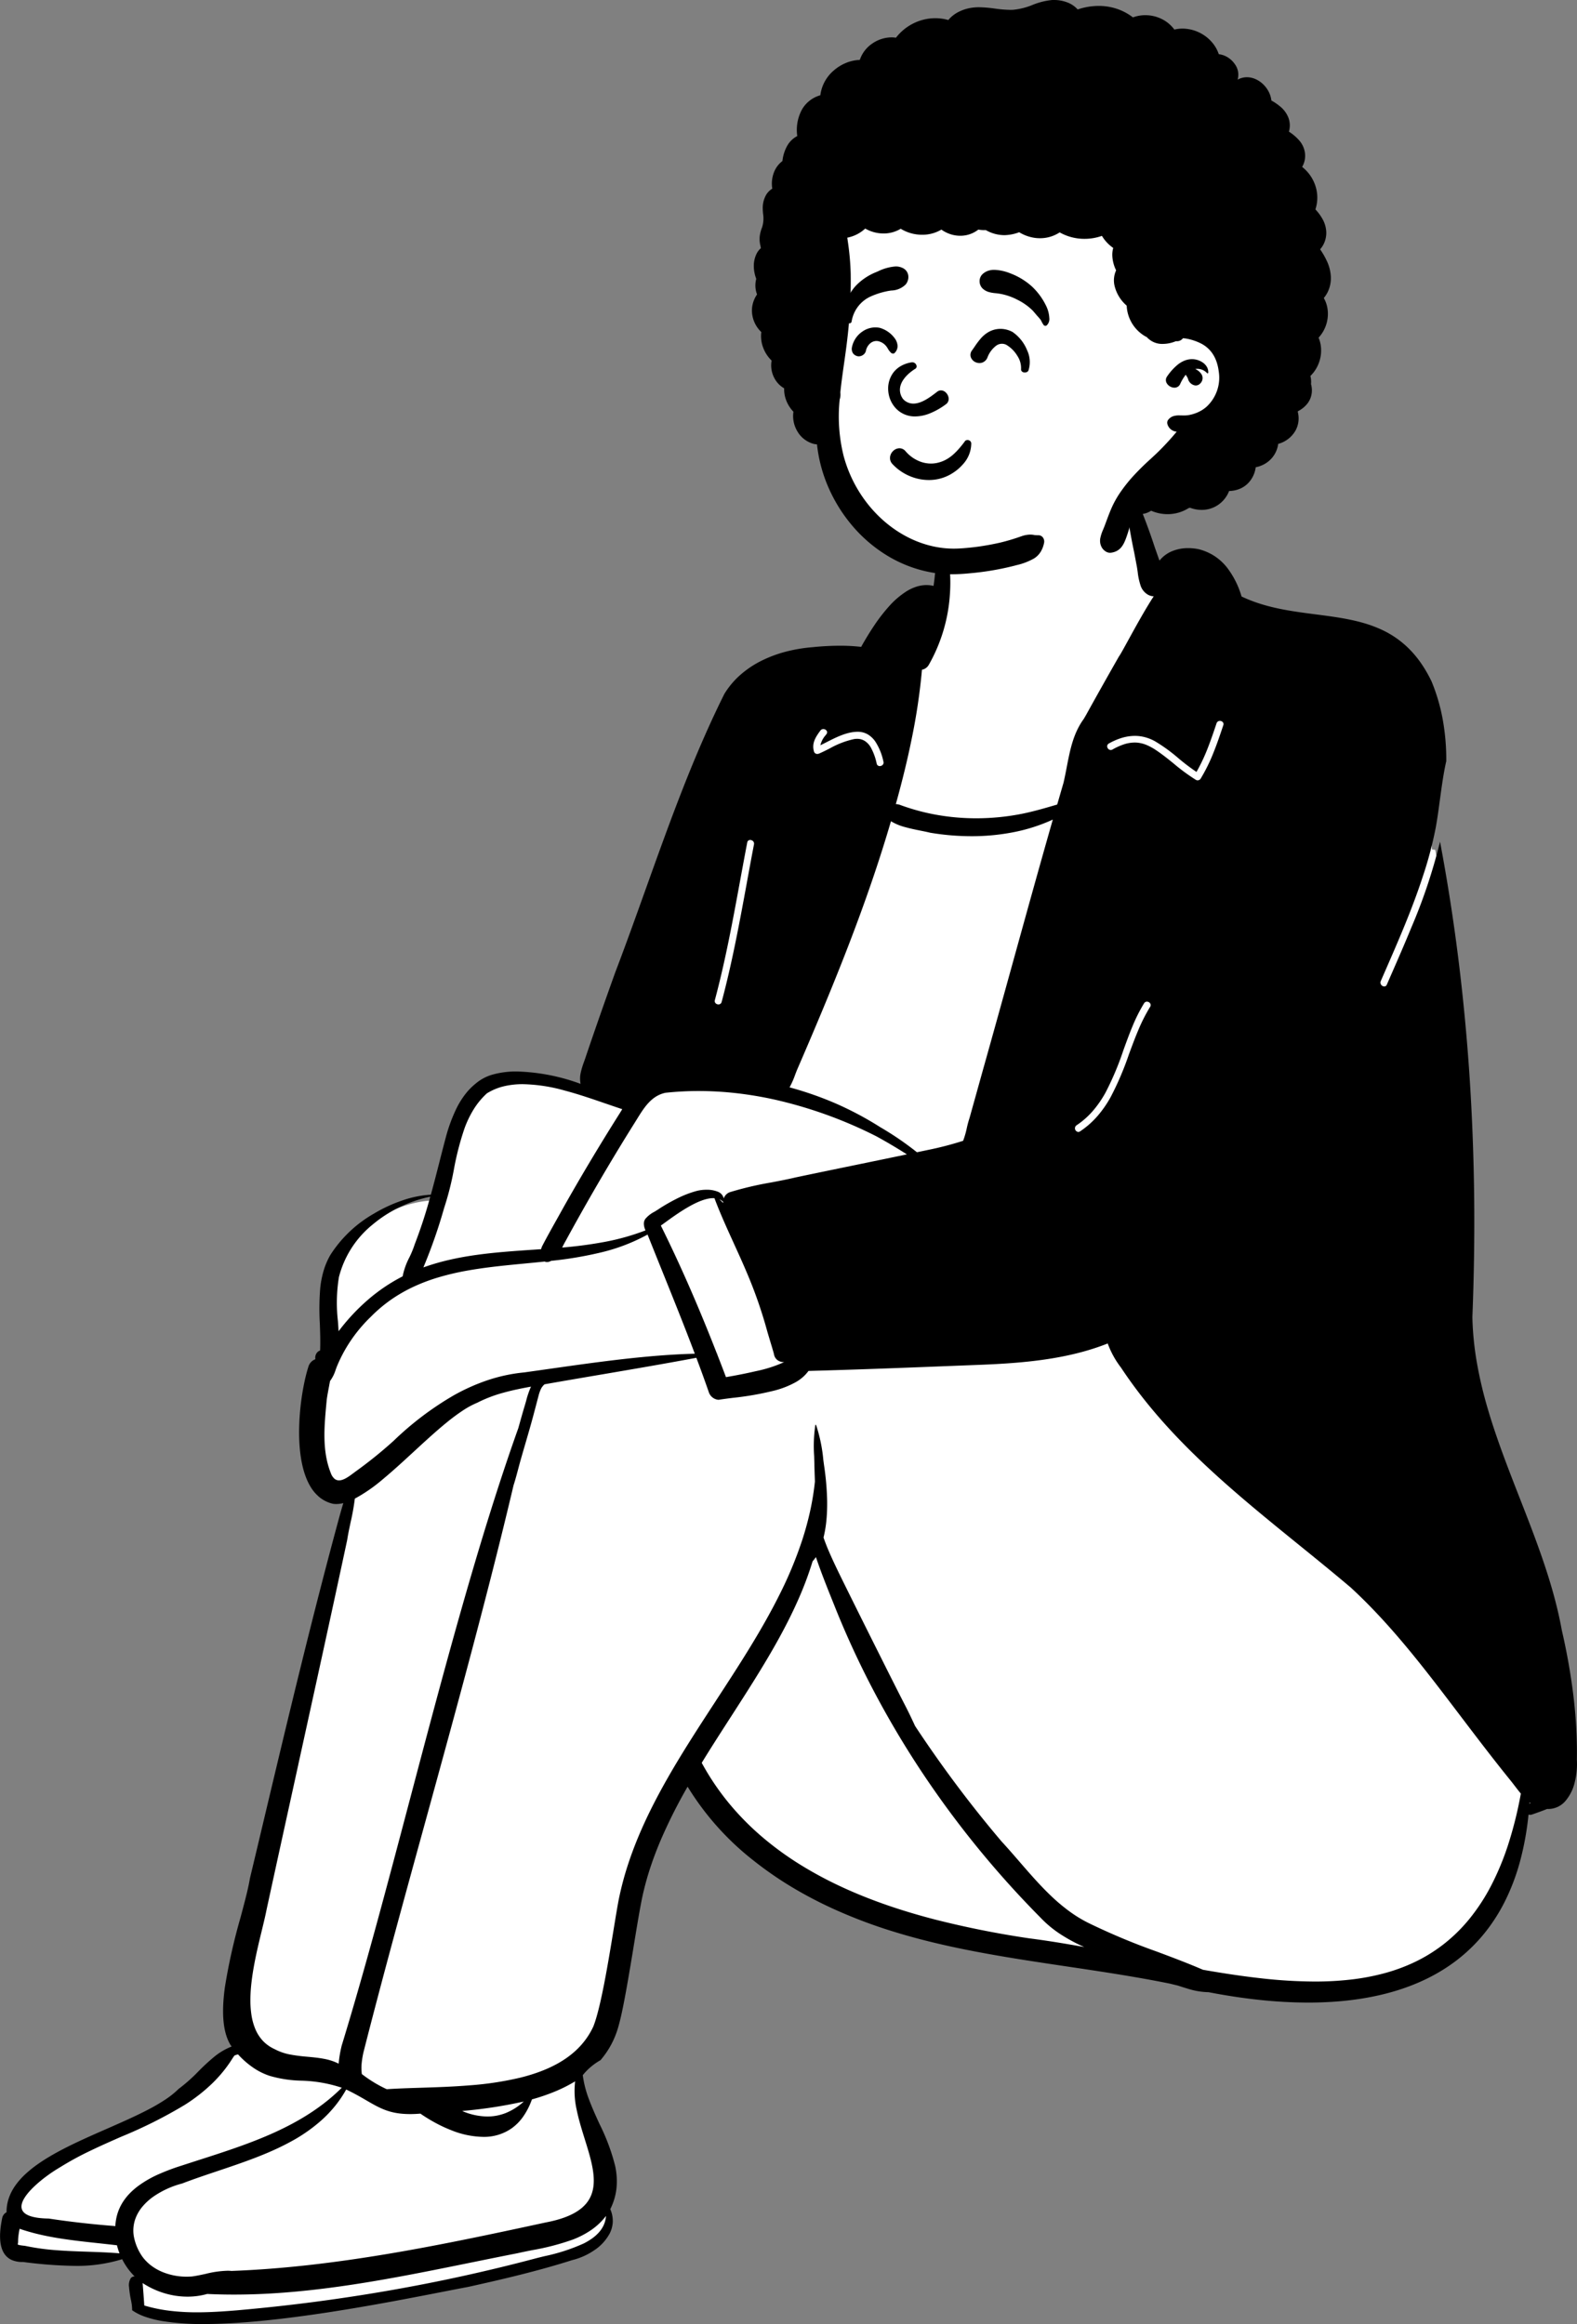 <svg id="Illustrasi-6" xmlns="http://www.w3.org/2000/svg" width="351.495" height="517.83" viewBox="0 0 351.495 517.83">
  <rect x="0" y="0" width="351.495" height="517.83" fill="#808080" stroke="none"/>
  <path id="_Background" data-name="🎨 Background" d="M2.1,389.451c7.744-11,24.069-12.826,34.556-20.538,5.525-4.23,11.371-7.029,15.664-12.724-6.836-8.02,1.618-26.82,3.357-37.677,6.894-28.425,13.269-57.3,21.468-85.695-14.209,4.417-10.507-22.03-8.478-28.145.14-.841,1.183-1.008,1.822-1.273-.179-1.2-.671-1.464.822-1.8.5-7.2-1.54-15.253,2.145-21.609,4.153-6.938,14.08-12.744,22.283-12.84,5.762-22.849,6.818-33.627,34.116-23.941a8.88,8.88,0,0,1,.26-6.515c4.1-12.387,9.264-25.937,13.75-38.489,5.17-14.445,10.516-29.382,17.431-43.261,4.816-8.814,19.882-11.17,30.095-9.711,2.436-4.292,8.577-16.163,16.345-13.419q.088-5.371.16-10.742c.04-3.113-.288-6.3.911-9.259,1.27-3.131,3.855-4.783,6.891-5.981,9.19-3.031,19.748-7.9,29.446-4.888,8.473,3.862,7.486,18.382,11.586,26.275,5.746-8.508,15.546-2.8,17.619,6.321,23.605,9.4,43.895-1.278,45.405,35.605-1.3,6.724-2.408,13.03-1.791,19.82l.714.073c6.042,32.681,8.365,67.713,6.9,104.133.293,14.34,5.526,27.723,10.586,40.663,3.722,9.515,7.566,19.354,9.388,29.448,2.02,8.407,9.447,48.838-7.067,35.415-.633,46-41.679,51.885-78.641,41.726-39.239-8.146-83.412-5.8-107.9-45.212-8.308,14.2-11.174,22.962-13.26,37.808-2.289,10.875-5.612,23.227-11.721,30.42,5.26,9.455,7.836,20.972,7.582,28.478-.1,2.949,1.251,4.314-.69,6.147-9.311,8.792-30.084,8.891-45.88,12.805-10.831,1.377-49.994,6.643-55.98,3.21-4.174,1.166.68-9.682-3.494-9.913-1.428.011-1.619-1.806-3.086-1.739-9.362.426-29.545,3.174-24.665-4.363Z" transform="translate(1.22 100.314)" fill="#fff"/>
  <path id="_Ink" data-name="🖍 Ink" d="M306.074,0h0c-3.84,0-8.342.254-13.381.756-4.32.43-9.168,1.055-14.409,1.858-9.593,1.47-18.782,3.262-25.491,4.57-2.2.429-4.1.8-5.67,1.092-7.466,1.661-15.4,3.49-23.15,5.963a14.945,14.945,0,0,0-4.824,2.129,10.4,10.4,0,0,0-3.542,3.8,6.329,6.329,0,0,0-.692,2.577,6.41,6.41,0,0,0,.559,2.847,14.123,14.123,0,0,0-.954,2.444,13.426,13.426,0,0,0-.452,2.416,15.887,15.887,0,0,0,.315,4.766,45.92,45.92,0,0,0,3.492,9.362c.811,1.775,1.649,3.61,2.32,5.419a23.745,23.745,0,0,1,1.407,5.451,13.4,13.4,0,0,1-1.845,1.886,14.124,14.124,0,0,1-2.18,1.5l.008.016v0l.005.011a19.4,19.4,0,0,0-2.371,3.493,19.871,19.871,0,0,0-1.618,4.148c-1.027,3.6-2.269,11.141-3.365,17.792l0,.01c-.737,4.474-1.434,8.7-1.969,11.151a64.315,64.315,0,0,1-1.728,6.266c-.655,1.987-1.435,4.046-2.317,6.118a114.9,114.9,0,0,1-5.985,11.891,61.908,61.908,0,0,0-14.7-16.463,80.2,80.2,0,0,0-9.193-6.3,92.275,92.275,0,0,0-9.889-5.037,111.731,111.731,0,0,0-12.3-4.551c-3.923-1.207-8.06-2.28-12.645-3.279-8.517-1.856-17.326-3.167-25.845-4.435h0c-7.568-1.126-15.393-2.291-22.974-3.832-.505-.127-1.049-.259-1.712-.417-.744-.246-1.51-.486-2.275-.714a16.108,16.108,0,0,0-4.366-.759H82.16c-3.9-.755-7.729-1.334-11.372-1.72a103.975,103.975,0,0,0-10.885-.6c-13.814,0-24.953,3.175-33.107,9.438a36.734,36.734,0,0,0-5.925,5.714,39.2,39.2,0,0,0-4.725,7.249,47.847,47.847,0,0,0-3.4,8.882,64.369,64.369,0,0,0-1.938,10.612,1.039,1.039,0,0,0-.364-.066,1.137,1.137,0,0,0-.331.051c-.235.072-.479.155-.726.248-1.026.354-1.887.673-2.71,1.006-.068,0-.136,0-.2,0a5.056,5.056,0,0,0-3.808,1.681,9.882,9.882,0,0,0-2.177,4.331,16.463,16.463,0,0,0-.461,4.991c-.041,2.361.009,4.8.149,7.255.133,2.348.353,4.78.652,7.227A139.361,139.361,0,0,0,3.376,154.54c.443,2.451,1.006,4.926,1.72,7.567.636,2.353,1.379,4.784,2.27,7.433,1.656,4.921,3.587,9.858,5.454,14.632,2.509,6.415,5.1,13.049,7.052,19.7a92.828,92.828,0,0,1,2.4,10.09,67.652,67.652,0,0,1,1.047,10.388c-.357,8.93-.491,17.881-.4,26.6.1,8.935.434,17.88,1,26.586.584,8.913,1.427,17.822,2.505,26.478,1.1,8.858,2.486,17.7,4.107,26.283a121.746,121.746,0,0,1,6.39-19.128c1.443-3.526,2.994-7.075,4.494-10.508l.046-.1c.3-.694.617-1.413.925-2.118a.614.614,0,0,1,.575-.409.887.887,0,0,1,.711.41.807.807,0,0,1,.065.787c-.313.719-.644,1.475-.909,2.083-3.006,6.88-6.113,13.993-8.471,21.256a84.1,84.1,0,0,0-2.908,11.055c-.353,1.984-.626,4.015-.891,5.979v0c-.192,1.428-.391,2.9-.62,4.361-.2,1.264-.45,2.76-.8,4.273a50.337,50.337,0,0,0,.761,9.124,41.876,41.876,0,0,0,2.509,8.617,29.773,29.773,0,0,0,2.4,4.145,23.356,23.356,0,0,0,2.714,3.232,21.229,21.229,0,0,0,6.212,4.252,27.237,27.237,0,0,0,3.422,1.282c1.1.335,2.275.628,3.584.895,2.434.5,4.9.815,7.5,1.152,5.509.713,11.205,1.45,16.529,3.987a19.352,19.352,0,0,0,3.327,6.563,11.943,11.943,0,0,0,2.645,2.409,11.613,11.613,0,0,0,3.485,1.538,11.2,11.2,0,0,0,2.417.267,9.323,9.323,0,0,0,3.545-.66,6.98,6.98,0,0,0,2.871-2.12c.044.116.09.241.141.383.311.877.625,1.77.928,2.634l.005.015a132.492,132.492,0,0,0,6.375,15.922.309.309,0,0,0,.289.172.4.4,0,0,0,.288-.12.3.3,0,0,0,.084-.229,132.6,132.6,0,0,0-2.47-16.953c-.18-.948-.385-2.023-.578-3.062-.075-.4-.134-.821-.2-1.271a14.689,14.689,0,0,0-.622-2.973,3.646,3.646,0,0,0-1.763-2.167,2.805,2.805,0,0,0-1.19-.307c1.9-2.9,4.1-6.911,5.709-9.841l0,0c1.039-1.892,1.79-3.258,2.026-3.538,2.839-4.984,5.17-9.133,7.337-13.057.1-.169.2-.346.287-.489l.016-.027c.076-.129.155-.262.232-.393,2.321-3.189,3.029-6.845,3.778-10.717v-.007c.218-1.128.444-2.293.713-3.459.483-1.661.958-3.3,1.412-4.869,2.744-.812,5.039-1.475,7.5-1.993A52.488,52.488,0,0,1,133.9,335.5a50.5,50.5,0,0,1,8.523.72,47.6,47.6,0,0,1,8.27,2.194,3.114,3.114,0,0,0,1.133.247c-1.5,5.391-2.676,10.25-3.6,14.852A136.035,136.035,0,0,0,146,368.6a2.239,2.239,0,0,0-1.534,1.115,36.579,36.579,0,0,0-4.712,15.988,35.183,35.183,0,0,0,2.865,16.394.3.3,0,0,0,.288.171.416.416,0,0,0,.3-.13.275.275,0,0,0,.07-.221,54.064,54.064,0,0,1,.139-14.636,6.861,6.861,0,0,0,1.578.185,7.427,7.427,0,0,0,2.278-.371,10.172,10.172,0,0,0,2.173-1.019,18.559,18.559,0,0,0,3.954-3.41,38.147,38.147,0,0,0,3.3-4.29c1.04-1.548,1.92-3.042,2.492-4.03.138-.249.25-.456.352-.651a41.055,41.055,0,0,0,4.737.259,61.609,61.609,0,0,0,6.186-.334,34.415,34.415,0,0,0,5.678-.941,28.263,28.263,0,0,0,5.412-1.967,22.117,22.117,0,0,0,4.761-3.113,18.572,18.572,0,0,0,3.725-4.381c1.673-3.355,3.286-6.826,4.933-10.609,1.466-3.369,2.925-6.912,4.459-10.83,2.85-7.277,5.532-14.77,8.126-22.017,2.2-6.136,4.467-12.481,6.827-18.657,2.339-6.516,4.456-12.57,6.471-18.509.138-.444.3-.891.452-1.323h0a18.557,18.557,0,0,0,.742-2.426,6.1,6.1,0,0,0,.04-2.52,44.342,44.342,0,0,0,14.207,2.759,19.37,19.37,0,0,0,5.183-.632,10.03,10.03,0,0,0,4.008-2.077,14.177,14.177,0,0,0,2.425-2.516,19.224,19.224,0,0,0,1.832-2.986,36.123,36.123,0,0,0,2.415-6.591c.478-1.793.941-3.6,1.388-5.357v-.005c.611-2.392,1.243-4.866,1.912-7.286a23.827,23.827,0,0,0,6.325-1.272,32.909,32.909,0,0,0,6.33-2.928,27.905,27.905,0,0,0,9.743-9.23,16.321,16.321,0,0,0,1.544-3.65,21.545,21.545,0,0,0,.723-3.817,57.211,57.211,0,0,0,.078-7.891v0c-.071-1.961-.144-3.99-.059-5.942a1.4,1.4,0,0,0,.736-.521,1.806,1.806,0,0,0,.318-1.412,2.529,2.529,0,0,0,1.568-1.709c1.858-5.787,3.662-19.493-.35-26.468a9.1,9.1,0,0,0-2.167-2.6,7.344,7.344,0,0,0-3.031-1.444,5.158,5.158,0,0,0-.658-.041,6.825,6.825,0,0,0-1.591.2c.257-.83.473-1.6.631-2.155v-.005c.052-.183.1-.356.14-.492,2.76-10.122,5.627-21.231,8.765-33.96,2.8-11.355,5.549-22.919,8.209-34.1l.009-.036c1-4.224,2.043-8.591,3.07-12.884.368-2.259,1.168-5.249,2.094-8.712a131.073,131.073,0,0,0,3.48-15.51c.812-5.938.4-10.146-1.248-12.865-.052-.077-.108-.153-.162-.227l-.095-.131a14.475,14.475,0,0,0,3.953-2.345,46.355,46.355,0,0,0,3.451-3.186,36.332,36.332,0,0,1,4.409-3.909,19.583,19.583,0,0,1,3-2.4,41.866,41.866,0,0,1,3.835-2.237c2.779-1.452,5.89-2.816,9.183-4.261,5.416-2.375,11.015-4.83,15.252-7.787a26.312,26.312,0,0,0,2.9-2.319,16.356,16.356,0,0,0,2.244-2.547,11.161,11.161,0,0,0,1.446-2.815,9.6,9.6,0,0,0,.5-3.123,1.853,1.853,0,0,0,.976-1.336c.806-3.88.566-6.642-.712-8.211a3.868,3.868,0,0,0-1.506-1.122,5.893,5.893,0,0,0-2.3-.414l-.188,0a97.906,97.906,0,0,0-11.412-.864,34.1,34.1,0,0,0-10.628,1.488,14.5,14.5,0,0,0-2.78-3.834,1.1,1.1,0,0,0,.865-.4,2.988,2.988,0,0,0,.375-2.018,23.541,23.541,0,0,0-.389-2.706v0a11.054,11.054,0,0,1-.3-2.42,11.6,11.6,0,0,0-2.813-1.419A23.09,23.09,0,0,0,315.557.7,54.7,54.7,0,0,0,306.074,0ZM216.421,24.084a5.964,5.964,0,0,1,.487-1.976,6.5,6.5,0,0,1,1.07-1.656,9.129,9.129,0,0,1,1.536-1.374,14.138,14.138,0,0,1,1.885-1.13,42,42,0,0,1,8.714-2.827c.719-.175,1.4-.34,2.009-.5,5.415-1.438,10.956-2.777,16.467-3.981,5.475-1.2,11.07-2.29,16.629-3.251,5.525-.956,11.162-1.807,16.754-2.53,5.561-.719,11.229-1.33,16.846-1.816,2.762-.225,5.732-.433,8.734-.433a49.76,49.76,0,0,1,5.947.328,34.5,34.5,0,0,1,5.835,1.187c.1,1.482.228,3.235.368,5a18.691,18.691,0,0,0-4.761-2.229,17.832,17.832,0,0,0-5.222-.795,16.114,16.114,0,0,0-4.407.6c-1.931-.092-3.925-.139-5.926-.139-4.278,0-8.645.2-13.352.622-4.187.372-8.545.907-13.324,1.635-8.867,1.351-17.811,3.172-26.461,4.932h-.009c-3.306.673-6.724,1.368-10.069,2.023-1.071.241-2.148.457-3.289.686a54.828,54.828,0,0,0-9.053,2.355,19.634,19.634,0,0,0-4.05,2.1,14.409,14.409,0,0,0-3.36,3.173Zm84.368-12.212a22.413,22.413,0,0,0,4.888-.7h0c.968-.211,1.968-.43,3-.57.4-.033.807-.049,1.211-.049a14.144,14.144,0,0,1,5.494,1.081,11.3,11.3,0,0,1,2.414,1.391,9.77,9.77,0,0,1,1.969,1.992,11.538,11.538,0,0,1,1.909,4.566,7.774,7.774,0,0,1-.4,3.995,9.075,9.075,0,0,1-1.548,2.607,12.813,12.813,0,0,1-2.389,2.184,20.159,20.159,0,0,1-6.438,2.943c-2.523.969-5.119,1.841-7.867,2.763-5.533,1.858-11.254,3.779-16.308,6.544a35.821,35.821,0,0,0-6.991,4.884,27.764,27.764,0,0,0-2.938,3.106,26.09,26.09,0,0,0-2.465,3.648c-1.79-.854-3.218-1.683-4.478-2.415-3.061-1.777-5.272-3.061-9.765-3.061-.708,0-1.479.033-2.291.1a36.9,36.9,0,0,0-3.327-2.042,31.258,31.258,0,0,0-3.525-1.643,19.824,19.824,0,0,0-7.122-1.494,10.747,10.747,0,0,0-6.347,1.889,10.924,10.924,0,0,0-2.56,2.584,15.934,15.934,0,0,0-1.978,3.876,45.228,45.228,0,0,0-5,1.7,33.264,33.264,0,0,0-4.631,2.322,18.861,18.861,0,0,0-.356-6.381c-.442-2.164-1.124-4.352-1.784-6.468-1.593-5.108-3.1-9.933-.949-13.5,1.5-2.488,4.668-4.155,9.687-5.1,11.792-2.555,23.325-5.007,34.778-6.934,6.256-1.052,12-1.869,17.545-2.5,6.2-.7,11.979-1.146,17.674-1.362C300.2,11.861,300.493,11.872,300.789,11.872Zm46.328,9.352h0c-5.541-1.919-11.58-2.568-17.42-3.2-1.406-.151-2.859-.307-4.273-.478a14.516,14.516,0,0,0-.564-1.792c2.405.2,4.861.284,7.237.364,2.268.077,4.613.157,6.91.338a51.623,51.623,0,0,1,6.847.953c.075.014.207.028.359.045.493.053,1.237.134,1.4.34a.054.054,0,0,0-.038-.026c-.107,0-.117.719-.12.989v.011c0,.049,0,.085,0,.1a16.218,16.218,0,0,1-.333,2.352Zm-48.682,38.85a19.479,19.479,0,0,0-3.57-3.084,14.644,14.644,0,0,0-3.472-1.691,27.124,27.124,0,0,0-7-1.073,30.936,30.936,0,0,1-9.08-1.574c8.711-8.666,20.463-12.447,31.829-16.1,1.262-.406,2.566-.825,3.846-1.245a48.514,48.514,0,0,0,5.028-1.877,24.235,24.235,0,0,0,4.69-2.681,15.511,15.511,0,0,0,1.962-1.732,12.115,12.115,0,0,0,1.569-2.041,10.666,10.666,0,0,0,1.074-2.386,11.24,11.24,0,0,0,.477-2.767c5.053.388,10.047.952,14.842,1.679,3.627.053,5.652.789,6.018,2.185.395,1.5-1.229,3.468-2.661,4.851a29.41,29.41,0,0,1-2.931,2.447,33.209,33.209,0,0,1-2.938,1.94,67.6,67.6,0,0,1-6.66,3.637c-2.305,1.115-4.716,2.175-7.048,3.2h0a103.254,103.254,0,0,0-14.125,7.088,38.14,38.14,0,0,0-6.087,4.758,30.57,30.57,0,0,0-2.624,2.893,28.938,28.938,0,0,0-2.277,3.316,5.494,5.494,0,0,1-.855.259ZM234.751,49.58h0a13.314,13.314,0,0,1,3.912-2.521,11.115,11.115,0,0,1,4.206-.819,14.594,14.594,0,0,1,5.606,1.222l-.632.071a100.939,100.939,0,0,0-13.092,2.047Zm-65.06,150.786a.071.071,0,0,0,.073-.061,31.414,31.414,0,0,0,.268-6.855v-.022c-.018-.553-.037-1.125-.048-1.676-.021-1.1-.059-2.216-.1-3.3q-.012-.363-.025-.727a60.017,60.017,0,0,1,1.069-6.592c.46-2.1,1.047-4.25,1.744-6.4a88.744,88.744,0,0,1,5.132-12.323c1.806-3.61,3.992-7.5,6.685-11.89,2.4-3.915,4.977-7.864,7.468-11.684l0-.008c2.808-4.305,5.712-8.757,8.393-13.2,1.615-2.677,3.013-5.123,4.276-7.48,1.432-2.672,2.662-5.175,3.761-7.652,1.186-2.675,2.215-5.326,3.058-7.882a69.632,69.632,0,0,0,2.168-8.169c.29-1.514.657-3.748,1.081-6.336v0c1.225-7.469,2.9-17.7,4.565-21.838,2.607-5.584,7.923-9.3,16.252-11.368a71.135,71.135,0,0,1,11.249-1.714c3.824-.315,7.548-.434,11.149-.548,2.658-.085,5.169-.164,7.385-.319a28.738,28.738,0,0,1,5.549,3.373,10.052,10.052,0,0,1,.032,2.486,19.4,19.4,0,0,1-.4,2.4c-4.1,16.129-8.78,33.151-13.735,51.173v0c-6.876,25.009-13.987,50.87-19.711,75.138-.385,1.179-.708,2.4-1.021,3.579v0c-.159.6-.323,1.219-.492,1.82-.374,1.329-.764,2.662-1.14,3.951l0,.005c-.529,1.811-1.076,3.683-1.578,5.532-.263.97-.523,1.959-.775,2.916l-.006.022c-.179.68-.364,1.384-.55,2.083a8.54,8.54,0,0,1-.5,1.464,3.2,3.2,0,0,1-.852,1.123c-4.182.737-8.438,1.462-12.553,2.162l-.011,0h0c-6.977,1.188-14.191,2.416-21.265,3.742-1-2.652-1.9-5.136-2.756-7.594a2.49,2.49,0,0,0-2.122-1.76,1.7,1.7,0,0,0-.182.01c-.888.145-1.961.28-3.1.423h-.008a66.447,66.447,0,0,0-9.436,1.674,20.028,20.028,0,0,0-4.311,1.693,9.021,9.021,0,0,0-3.083,2.628c-11.211.3-22.606.749-33.626,1.184l-.053,0-4.61.182c-9.484.372-19.489,1.206-28.4,4.754a20.061,20.061,0,0,0-2.964-5.38c-1.273-1.926-2.657-3.863-4.111-5.758-1.387-1.806-2.884-3.633-4.45-5.43-2.891-3.316-6.07-6.608-9.72-10.061-6.779-6.414-14.188-12.421-21.352-18.23-3.825-3.1-7.779-6.307-11.587-9.534-9.013-8.3-16.5-18.153-23.734-27.677l-.65-.856c-3.618-4.762-7.359-9.686-11.188-14.413-.32-.395-.636-.806-.97-1.242-.435-.567-.884-1.152-1.357-1.715a87.853,87.853,0,0,1,2.811-11.319,60.008,60.008,0,0,1,3.824-9.212,43.861,43.861,0,0,1,4.749-7.289,36.189,36.189,0,0,1,5.586-5.55,35.069,35.069,0,0,1,6.335-4,39.81,39.81,0,0,1,7-2.626,50.944,50.944,0,0,1,7.57-1.44,70.253,70.253,0,0,1,8.055-.439,109.176,109.176,0,0,1,12.184.745c3.767.422,7.934,1.035,12.74,1.876,3.354,1.455,6.853,2.765,10.237,4.033a147.154,147.154,0,0,1,15.063,6.289,28.953,28.953,0,0,1,4.469,2.7,40.268,40.268,0,0,1,3.987,3.341c2.531,2.392,4.872,5.1,7.136,7.714,1.3,1.5,2.639,3.05,3.989,4.508,3.433,4.041,6.808,8.272,10.03,12.575,3.178,4.244,6.291,8.67,9.253,13.156.79,1.72,1.465,3.117,2.123,4.4,2.044,3.971,4.067,8.013,6.024,11.922l1.033,2.062c2.321,4.633,4.623,9.264,6.844,13.764,1.132,2.294,2.23,4.544,3.226,6.859.405.941.794,1.944,1.157,2.982l0,.016c-.023.094-.047.192-.07.288a26.864,26.864,0,0,0-.6,3.848c-.106,1.205-.152,2.479-.14,3.895a62.266,62.266,0,0,0,.7,8.1c.055.4.11.81.163,1.209l0,.037a34.49,34.49,0,0,0,1.6,7.666A.1.1,0,0,0,169.692,200.366Zm63.45,8.5h0a19.14,19.14,0,0,0,1.069-3.115c.094-.333.2-.711.307-1.066.524-1.735,1-3.452,1.446-5.048,8.864-24.815,16.645-54.266,24.171-82.747l.006-.023c2.483-9.4,5.05-19.113,7.568-28.308,2.818-10.292,5.308-18.949,7.611-26.465a25.634,25.634,0,0,0,.691-4.077,12.334,12.334,0,0,0,3.37,1.093c1.171.22,2.4.335,3.589.446a37.731,37.731,0,0,1,3.8.484,12.193,12.193,0,0,1,3.583,1.246,8.187,8.187,0,0,1,2.588,1.855,8.87,8.87,0,0,1,1.652,2.6,13.294,13.294,0,0,1,.865,3.171,22.127,22.127,0,0,1,.226,3.583c-.059,4.978-1.432,10.626-2.535,15.164v.006c-.419,1.726-.816,3.356-1.072,4.687-2.34,10.772-4.743,21.71-7.067,32.288l0,.021c-3.6,16.4-7.328,33.355-10.9,50.052-.2,1.306-.485,2.641-.762,3.932v0a51.507,51.507,0,0,0-.939,5.267,35.756,35.756,0,0,0-6.341,4.405c-2.22,1.841-4.556,3.993-6.815,6.075l0,0c-2.458,2.265-5,4.607-7.389,6.542a43.393,43.393,0,0,1-3.489,2.583,19.053,19.053,0,0,1-3.245,1.76,30.2,30.2,0,0,1-5.85,2.24c-2.084.58-4.179.992-6.133,1.35Zm-63.5-37.964h0c-1.2-3.564-2.632-7.115-4.014-10.549v0l-.03-.075a198.734,198.734,0,0,0-8.769-19.072,207.513,207.513,0,0,0-10.71-18.08A215.563,215.563,0,0,0,119.6,90.577a24.7,24.7,0,0,0-4.563-3.779,37.351,37.351,0,0,0-5.215-2.8c4.733.858,8.637,1.475,12.285,1.943a209.347,209.347,0,0,1,21.022,4.2c3.647.944,7.155,1.993,10.425,3.117,3.534,1.215,6.913,2.559,10.043,4a86.377,86.377,0,0,1,9.418,5.025,70.272,70.272,0,0,1,8.55,6.205,60.5,60.5,0,0,1,7.439,7.536,56.891,56.891,0,0,1,6.084,9.018c-2.1,3.439-4.336,6.9-6.5,10.256l0,0c-3.577,5.552-7.277,11.293-10.461,17.033-1.714,3.089-3.147,5.934-4.382,8.7a75.461,75.461,0,0,0-3.37,8.924,7.209,7.209,0,0,0-.742.943ZM10.578,116.266c-.058-.046-.118-.09-.177-.133l0,0-.085-.062.161-.093.009-.005.124-.071c0,.057-.009.113-.014.175l0,.022C10.587,116.152,10.582,116.209,10.578,116.266ZM207.162,242.749c-1.081-2.714-2.18-5.44-3.243-8.075l-.006-.016c-2.432-6.031-4.947-12.267-7.282-18.455,10.536-.268,21.778-1.866,32.65-3.411,1.77-.252,3.6-.512,5.37-.757a36.766,36.766,0,0,0,8.226-1.759,44.021,44.021,0,0,0,7.561-3.395,69.3,69.3,0,0,0,13.325-10.089,97.567,97.567,0,0,1,8.206-6.643c.211-.149.433-.315.668-.492l.005,0c1.049-.787,2.238-1.678,3.287-1.678a1.551,1.551,0,0,1,.993.347,2.92,2.92,0,0,1,.811,1.2c2,4.959,1.5,10.356,1.016,15.574l-.008.089q-.036.391-.072.78c-.144,1.026-.341,2.056-.532,3.051l0,.018c-.068.355-.138.722-.205,1.083a8.134,8.134,0,0,0-1.246,2.487c-.132.359-.267.729-.424,1.093a32.151,32.151,0,0,1-3.184,5.764,32.933,32.933,0,0,1-4.279,5.006,32.025,32.025,0,0,1-4.578,3.85,33.681,33.681,0,0,1-4.965,2.83,40.808,40.808,0,0,1-5.828,2.164,58.87,58.87,0,0,1-6.119,1.411c-4.157.746-8.518,1.164-12.736,1.568h0c-1.468.141-2.985.286-4.474.444a1.281,1.281,0,0,0-.534-.109,1.833,1.833,0,0,0-.364.039,3.676,3.676,0,0,0-.569.229,84.352,84.352,0,0,0-11.108,1.875A41.462,41.462,0,0,0,207.162,242.749Zm-30.451-28.414h0a29.372,29.372,0,0,1,6.33-2.027c2.465-.578,4.973-1.04,6.643-1.326.675,1.79,1.347,3.54,2,5.2l-.109.021-.089.018c.07,0,.143,0,.214,0,4.117,10.545,8.207,19.879,12.5,28.534-.285.2-.621.445-.946.68-2.8,2.031-7.5,5.429-10.729,5.429-.093,0-.185,0-.273-.008-1.279-3.405-2.819-6.779-4.308-10.042l0-.007c-1-2.193-2.036-4.461-2.982-6.717a100.908,100.908,0,0,1-4.5-12.98v0c-.342-1.156-.7-2.351-1.061-3.538-.052-.193-.11-.387-.166-.574-.094-.315-.192-.639-.262-.973a2.064,2.064,0,0,0-.811-1.283,2.317,2.317,0,0,0-1.357-.41Zm78.882,36.857a106.5,106.5,0,0,1,3.452-10.572,22.474,22.474,0,0,1,1.214-2.973,15.654,15.654,0,0,0,1.492-4.209,39,39,0,0,0,7.827-5.3,45.029,45.029,0,0,0,6.449-6.934c.041.734.093,1.479.143,2.2a35.859,35.859,0,0,1-.216,9.866,22.049,22.049,0,0,1-7.554,11.742,28.813,28.813,0,0,1-6.052,3.883A29.535,29.535,0,0,1,255.594,251.192Zm-20.657,25.066a36.74,36.74,0,0,1-9.268-1.411c-3.149-.831-6.22-1.891-9.19-2.916l-.014,0c-1.285-.443-2.5-.862-3.666-1.243l.3-.488c.184-.3.35-.561.514-.82,4.4-6.978,8.608-14.023,12.494-20.937.45-.814.912-1.64,1.359-2.439l.013-.022c1.038-1.855,2.112-3.772,3.109-5.687a2.988,2.988,0,0,0,.295-.8l1.96-.136.065,0c4.047-.279,8.232-.568,12.288-1.13,2.184-.3,4.158-.658,6.033-1.086a50.407,50.407,0,0,0,5.9-1.712l-.117.281a116.005,116.005,0,0,0-4.5,12.937,65.456,65.456,0,0,0-2.181,8.6h0a63.482,63.482,0,0,1-2.381,9.2,22.91,22.91,0,0,1-2,4.158,16.928,16.928,0,0,1-2.969,3.6,12.72,12.72,0,0,1-3.8,1.584A18.021,18.021,0,0,1,234.937,276.259ZM194,252.736h0a9.059,9.059,0,0,0,2.17-.254,23.063,23.063,0,0,0,4.236-1.61,42.638,42.638,0,0,0,3.952-2.227c.443-.306.868-.566,1.278-.817a6.373,6.373,0,0,0,2.04-1.616,1.872,1.872,0,0,0,.312-1.062,3.708,3.708,0,0,0-.371-1.468,51.739,51.739,0,0,1,9.151-2.575,93.927,93.927,0,0,1,9.43-1.252l-.074.147-.061.122c-.205.407-.418.828-.65,1.217-1.042,1.916-2.106,3.841-3.162,5.721-3.984,7.1-8.128,14.076-12.316,20.747-.144.23-.294.471-.425.684-1.577,2.549-3.208,5.185-6.348,5.849a69.875,69.875,0,0,1-7.4.39,75.144,75.144,0,0,1-8.419-.482,82.235,82.235,0,0,1-8.33-1.388,97.765,97.765,0,0,1-22.853-8.221c-2.266-1.239-4.553-2.592-6.8-4.022,3.7-.772,7.456-1.546,11.093-2.294l.043-.009c4.465-.919,9.083-1.869,13.638-2.827,1.815-.432,3.686-.789,5.5-1.134h0a74.09,74.09,0,0,0,9.216-2.171,2.246,2.246,0,0,0,1.331-1.386,2.125,2.125,0,0,0,1.394,1.529A6.526,6.526,0,0,0,194,252.736Zm-2.874-2.14h0a2.669,2.669,0,0,1-.8-.542.05.05,0,0,0-.012-.008c0-.084,0-.168-.006-.263.278.289.553.562.817.813Zm-74.29,84.614c3.074-10.744,6.1-21.695,9.035-32.285l.01-.036c2.14-7.735,4.354-15.734,6.567-23.59l1.426-5.114,1.51-5.415a22.428,22.428,0,0,0,.622-2.29h0a19.1,19.1,0,0,1,.821-2.839,73.279,73.279,0,0,1,7.938-2.058c.788-.167,1.6-.336,2.354-.494a68.273,68.273,0,0,0,8.121,5.554,74.041,74.041,0,0,0,10.146,5.389,75.814,75.814,0,0,0,10.127,3.517,18.381,18.381,0,0,0-1.237,2.787v0c-.183.483-.357.94-.54,1.358-3.224,7.448-7.419,17.278-11.272,27.261-3.888,10.073-7.013,19.2-9.553,27.892a11.648,11.648,0,0,0-3.207-1.324c-1.206-.339-2.459-.59-3.565-.811h0c-.762-.152-1.419-.284-1.93-.418a55.728,55.728,0,0,0-9.231-.782,48.4,48.4,0,0,0-9.309.877A38.907,38.907,0,0,0,116.838,335.21ZM95.859,294.646a.878.878,0,0,1-.75-.433.688.688,0,0,1,.037-.724,37.426,37.426,0,0,0,2.621-5.15c.765-1.8,1.458-3.676,2.128-5.494a66.165,66.165,0,0,1,4.07-9.5,24.6,24.6,0,0,1,2.886-4.155,19.178,19.178,0,0,1,3.907-3.444.73.73,0,0,1,.406-.132.816.816,0,0,1,.384,1.482,17.973,17.973,0,0,0-3.741,3.326,23.818,23.818,0,0,0-2.772,4.058,65.61,65.61,0,0,0-3.922,9.318c-.652,1.8-1.327,3.667-2.07,5.435a35.457,35.457,0,0,1-2.545,5.042A.736.736,0,0,1,95.859,294.646Zm88.427,36.023a.909.909,0,0,1-.685-.32.771.771,0,0,1-.16-.659c.542-2.821,1.07-5.695,1.58-8.473l0-.022v0c1.612-8.773,3.279-17.844,5.629-26.614a.709.709,0,0,1,.715-.554.87.87,0,0,1,.681.322.715.715,0,0,1,.114.647c-2.352,8.775-4.019,17.85-5.632,26.627-.511,2.782-1.039,5.658-1.583,8.485A.646.646,0,0,1,184.286,330.668ZM79.592,357.2a.844.844,0,0,1-.681-.324.669.669,0,0,1-.076-.631c.727-2.177,1.393-4.139,2.181-6.094a38.449,38.449,0,0,1,2.858-5.8.813.813,0,0,1,.689-.385.745.745,0,0,1,.382.1,43.289,43.289,0,0,1,4.929,3.616h0c1.25,1.011,2.542,2.057,3.906,2.968a12.668,12.668,0,0,0,2.007,1.12,7.159,7.159,0,0,0,2.214.586c.191.017.387.026.581.026a7.85,7.85,0,0,0,2.57-.46,14.526,14.526,0,0,0,2.39-1.1.783.783,0,0,1,.386-.107.827.827,0,0,1,.761.634.7.7,0,0,1-.357.823,14.327,14.327,0,0,1-2.868,1.244,10.128,10.128,0,0,1-2.912.447,8.873,8.873,0,0,1-2.262-.293,9.712,9.712,0,0,1-2.259-.923,36.567,36.567,0,0,1-5.167-3.745,46.355,46.355,0,0,0-4.051-3.072,39.59,39.59,0,0,0-2.505,5.295c-.7,1.785-1.306,3.561-1.964,5.531A.763.763,0,0,1,79.592,357.2Zm80.736-2.42a4.425,4.425,0,0,1-2.315-.622,5.441,5.441,0,0,1-1.639-1.593,13.116,13.116,0,0,1-1.789-4.458.736.736,0,0,1,.133-.652.886.886,0,0,1,.683-.322.683.683,0,0,1,.694.559,12.759,12.759,0,0,0,1.35,3.672,4.242,4.242,0,0,0,1.232,1.324,3.165,3.165,0,0,0,1.776.519,4.283,4.283,0,0,0,.689-.058,19.592,19.592,0,0,0,5.47-2.112c.759-.383,1.544-.779,2.31-1.11a1.038,1.038,0,0,1,.408-.087.738.738,0,0,1,.742.554c.523,1.808-.339,3.177-1.432,4.654a.8.8,0,0,1-.658.336.889.889,0,0,1-.779-.446.627.627,0,0,1,.085-.679l.174-.233a5.112,5.112,0,0,0,1.176-2.253c-.442.215-.9.447-1.339.671-2.189,1.113-4.452,2.264-6.81,2.335Z" transform="translate(351.495 517.83) rotate(180)"/>
  <g id="Head" transform="translate(167.599 0)">
    <path id="_Background-2" data-name="🎨 Background" d="M57.328.095C18.661-1.8,1.212,25.382.083,37.524c-.783,8.429,4.2,18.144,4.2,25.676,0,3.845-4.714,12.1-2.519,17.7,4.885,12.472,15.227,26.314,28.406,26.314S60.5,110.856,75.067,90.035c1.366-1.954,18.649-13.057,20.328-23.608C99.577,40.147,84.919,1.449,57.328.095Z" transform="translate(13.445 18.928)" fill="#fff"/>
    <path id="_Ink-2" data-name="🖍 Ink" d="M84.441,0c-1.213,0-2.508.072-4.073.227a61.888,61.888,0,0,0-9.8,1.666l-.515.137a14.39,14.39,0,0,0-3.873,1.478,4.6,4.6,0,0,0-1.5,1.5,6.068,6.068,0,0,0-.754,1.987,1.5,1.5,0,0,0,.285,1.229,1.226,1.226,0,0,0,.948.466h.164c.142,0,.293.005.474.017l.147.01h.007a.082.082,0,0,0,.025,0c.045.007.089.017.132.026s.081.018.123.025a4.675,4.675,0,0,0,.772.065,6.117,6.117,0,0,0,1.971-.368l.115-.039a45.581,45.581,0,0,1,4.661-1.386c1.581-.36,3.258-.665,4.982-.907l.166-.02.051-.008.025,0A.031.031,0,0,0,79,6.1l.492-.061c.389-.046.781-.087,1.161-.127h0c.709-.071,1.43-.127,2.143-.168.413-.023.832-.035,1.244-.035,11.016,0,21.347,8.687,24.566,20.657a36.422,36.422,0,0,1,.872,12.6,3.006,3.006,0,0,0-.168,1.016c0,.2.011.4.023.578-.22,2.15-.531,4.337-.832,6.452-.268,1.883-.545,3.83-.757,5.748A107.707,107.707,0,0,0,107.03,67.1a59.6,59.6,0,0,0,.638,7.054l.12.842a8.19,8.19,0,0,0-4,2.029A8.187,8.187,0,0,0,99.7,75.932a7.254,7.254,0,0,0-3.817,1.049,9.1,9.1,0,0,0-4.773-1.334,8.248,8.248,0,0,0-4.294,1.146,7.467,7.467,0,0,0-2-1.015,7.051,7.051,0,0,0-2.21-.358,6.848,6.848,0,0,0-1.461.158,6.544,6.544,0,0,0-2.566,1.215,7.469,7.469,0,0,0-1.291-.115c-.121,0-.244,0-.365.009l-.114-.064A8.429,8.429,0,0,0,72.9,75.557c-.073,0-.148,0-.221,0a9.815,9.815,0,0,0-3.206.648A9.114,9.114,0,0,0,65.9,74.937a8.279,8.279,0,0,0-1.031-.064,7.907,7.907,0,0,0-4.418,1.3A11.228,11.228,0,0,0,54.9,74.734a11.555,11.555,0,0,0-3.868.661,8.687,8.687,0,0,0-2.518-2.688A5.624,5.624,0,0,0,48.7,70.69a8.2,8.2,0,0,0-.832-2.976,5.318,5.318,0,0,0,.353-3.427,8.443,8.443,0,0,0-2.708-4.435,8.326,8.326,0,0,0-4.125-6.83,3.409,3.409,0,0,0-.375-.186,1.851,1.851,0,0,0-.391-.393,4.567,4.567,0,0,0-3.168-1.121,7.619,7.619,0,0,0-2.89.6l-.043,0h0l-.07,0h-.065a1.639,1.639,0,0,0-1.41.663,6.626,6.626,0,0,1-.862-.1,12,12,0,0,1-3.156-1.062C26.7,50.264,25.374,48.176,25,45.213a8.815,8.815,0,0,1,2.753-7.925,7.532,7.532,0,0,1,1.856-1.182,8.838,8.838,0,0,1,2.105-.647,6.058,6.058,0,0,1,1.052-.077c.165,0,.332,0,.493.007h.008c.16,0,.325.007.485.007a4.5,4.5,0,0,0,1.3-.15,2.344,2.344,0,0,0,1.126-.737,1.064,1.064,0,0,0,.268-1.012,2.328,2.328,0,0,0-2.079-1.73,57.72,57.72,0,0,1,4.686-5.029c.354-.332.716-.668,1.066-.992l.013-.012A56.841,56.841,0,0,0,44.4,21.489a35.071,35.071,0,0,0,2.441-3.105,21.613,21.613,0,0,0,1.955-3.424c.477-1.065.889-2.175,1.287-3.247v0c.122-.328.248-.667.374-1l.1-.248c.066-.167.136-.336.2-.5a8.95,8.95,0,0,0,.651-2,3.2,3.2,0,0,0,0-1.013,2.99,2.99,0,0,0-.382-1.038,2.541,2.541,0,0,0-.757-.783,1.9,1.9,0,0,0-1.038-.351,1.321,1.321,0,0,0-.17.011c-2.2.281-2.9,1.808-3.541,3.625-.216.617-.412,1.251-.6,1.865-.252.811-.512,1.65-.818,2.458-.093.243-.2.5-.326.781a4.137,4.137,0,0,0-1.109-.149,4.927,4.927,0,0,0-2.61.785,9.006,9.006,0,0,0-3.617-.765h-.149a8.682,8.682,0,0,0-4.583,1.35l-.062.016-.015,0h0c-.078.02-.159.041-.237.064a7.206,7.206,0,0,0-2.582-.479,6.438,6.438,0,0,0-3.66,1.1,6.719,6.719,0,0,0-1.505,1.407,6.58,6.58,0,0,0-.96,1.7,6.516,6.516,0,0,0-2.243.434,5.573,5.573,0,0,0-1.916,1.228,6.066,6.066,0,0,0-1.2,1.687,6.375,6.375,0,0,0-.575,1.942,6.623,6.623,0,0,0-1.9.683,6.247,6.247,0,0,0-1.637,1.293,6.034,6.034,0,0,0-1.473,3.231A6.326,6.326,0,0,0,7.876,32.03a5.613,5.613,0,0,0-.654,2.1,5.732,5.732,0,0,0,.17,2.087l-.093.135a6.159,6.159,0,0,0-2.1,1.722,4.74,4.74,0,0,0-.955,2.593,5,5,0,0,0,.183,1.7,5.1,5.1,0,0,0,.14,1.813,7.77,7.77,0,0,0-1.4,1.842,8.093,8.093,0,0,0-.808,2.155A7.827,7.827,0,0,0,2.2,50.471a7.213,7.213,0,0,0,.539,2.242,7.866,7.866,0,0,0-2,4.252,7.571,7.571,0,0,0,.038,2.356,6.824,6.824,0,0,0,.8,2.224,6.8,6.8,0,0,0-1.23,2.229A7.092,7.092,0,0,0,.01,66.362a9.229,9.229,0,0,0,.774,3.181A16.873,16.873,0,0,0,2.4,72.4a5.308,5.308,0,0,0-1.044,1.765A5.645,5.645,0,0,0,1.026,76.2a6.406,6.406,0,0,0,.736,2.76A10.436,10.436,0,0,0,3.449,81.29a8.379,8.379,0,0,0-.011,5.215,8.832,8.832,0,0,0,2.97,4.256,4.858,4.858,0,0,0-.6,3.284A5.279,5.279,0,0,0,7.08,96.689a10.67,10.67,0,0,0,2.277,1.931,4.827,4.827,0,0,0,.3,3.536,6.071,6.071,0,0,0,1.533,1.973,12.493,12.493,0,0,0,2.072,1.428,5.607,5.607,0,0,0,.605,1.972,6.287,6.287,0,0,0,1.239,1.654,5.867,5.867,0,0,0,1.68,1.138,4.737,4.737,0,0,0,1.927.424,4.261,4.261,0,0,0,2.075-.539,3.952,3.952,0,0,0,.565,3.377,5.313,5.313,0,0,0,1.565,1.545,4.847,4.847,0,0,0,2.069.752,7.775,7.775,0,0,0,1.24,2.318,8.6,8.6,0,0,0,1.9,1.8,8.752,8.752,0,0,0,4.939,1.581,7.73,7.73,0,0,0,1.819-.215,7.776,7.776,0,0,0,2.865,2.377,8.272,8.272,0,0,0,3.6.828,7.944,7.944,0,0,0,2.769-.492,12.33,12.33,0,0,0,3.656,1.934,12.7,12.7,0,0,0,3.965.622,14.913,14.913,0,0,0,4.7-.786,5.846,5.846,0,0,0,2.394,1.6,8.346,8.346,0,0,0,2.894.507c.168,0,.337,0,.5-.015a15.552,15.552,0,0,0,4.28-1.087,15.106,15.106,0,0,1,4.35-1.086c.193-.009.394-.013.6-.013a27.668,27.668,0,0,1,3.474.293h.007a27.616,27.616,0,0,0,3.458.292,11.227,11.227,0,0,0,1.791-.134,9.465,9.465,0,0,0,2.8-.908,7.159,7.159,0,0,0,2.281-1.805,10.547,10.547,0,0,0,2.9.405,10.858,10.858,0,0,0,2.493-.292,11.189,11.189,0,0,0,6.276-4.054,6.524,6.524,0,0,0,1,.076,7.635,7.635,0,0,0,4.333-1.414A7.13,7.13,0,0,0,105,114.6a8.876,8.876,0,0,0,3.112-.683,9.7,9.7,0,0,0,2.711-1.691,8.651,8.651,0,0,0,2.971-5.5,6.857,6.857,0,0,0,4.1-3.184,9.579,9.579,0,0,0,1.044-5.905,5.5,5.5,0,0,0,2.306-2.293,8.866,8.866,0,0,0,1-3.273,5.764,5.764,0,0,0,1.962-2.722,6.982,6.982,0,0,0,.3-3.438,3.955,3.955,0,0,0,1.595-1.821,5.878,5.878,0,0,0,.533-2.461c0-.453-.04-.894-.076-1.32a6.49,6.49,0,0,1,.234-3.059,7.749,7.749,0,0,0,.5-1.878,5.931,5.931,0,0,0-.09-1.925l-.029-.135c-.047-.213-.089-.427-.129-.655A4.005,4.005,0,0,0,128,71.426a6.131,6.131,0,0,0,.622-2.8,8.221,8.221,0,0,0-.544-2.814,5.6,5.6,0,0,0-.178-3.465,6.387,6.387,0,0,0,.912-1.932,6.135,6.135,0,0,0,.206-2.172,6.7,6.7,0,0,0-2.065-4.275,7.225,7.225,0,0,0-.4-3.432,7.746,7.746,0,0,0-1.9-2.925,6.016,6.016,0,0,0-.716-4.095,5.641,5.641,0,0,0-2.081-2.091,6.715,6.715,0,0,0-.33-2.324,7.441,7.441,0,0,0-1.736-2.887,6.374,6.374,0,0,0-.059-2.264,6.729,6.729,0,0,0-.824-2.124,6.019,6.019,0,0,0-3.605-2.772,3.235,3.235,0,0,0-.761-.108,32.661,32.661,0,0,0-2.062-8.42,34.7,34.7,0,0,0-2.427-4.969,34.294,34.294,0,0,0-3.189-4.514,32.023,32.023,0,0,0-8.392-7.141,29.232,29.232,0,0,0-5-2.321A28.383,28.383,0,0,0,88.116.255,25.148,25.148,0,0,0,84.441,0ZM34.875,41.568a1.378,1.378,0,0,0-1.289.832,9.828,9.828,0,0,1-1.232,2.048c-.081-.114-.154-.231-.238-.373l-.076-.129-.015-.025c-.051-.086-.1-.175-.149-.266a1.838,1.838,0,0,0-.065-.233l-.009-.029a1.955,1.955,0,0,0-1.288-1.261,1.234,1.234,0,0,0-.407-.07,1.368,1.368,0,0,0-.868.331,1.812,1.812,0,0,0-.546.771,1.627,1.627,0,0,0,.242,1.539,3.229,3.229,0,0,0,1.294,1.027,2.985,2.985,0,0,1-.476.039,2.953,2.953,0,0,1-2.162-.961.139.139,0,0,0-.1-.047.165.165,0,0,0-.161.157,2.329,2.329,0,0,0,.268,1.206,2.921,2.921,0,0,0,.791.928,4.259,4.259,0,0,0,2.326.867c.08,0,.161.007.24.007a4.512,4.512,0,0,0,1.7-.341,6.147,6.147,0,0,0,1.487-.887,12.368,12.368,0,0,0,2.348-2.6,1.37,1.37,0,0,0,.125-1.479A2.056,2.056,0,0,0,34.875,41.568Z" transform="translate(129.039 127.952) rotate(180)"/>
    <path id="_Ink-3" data-name="🖍 Ink" d="M26.861,0a9.731,9.731,0,0,0-5.386,1.591,10.259,10.259,0,0,0-2.228,1.921A6.924,6.924,0,0,0,17.4,8.138a.759.759,0,0,0,.18.484.847.847,0,0,0,.45.27.871.871,0,0,0,.2.023.8.8,0,0,0,.328-.069.7.7,0,0,0,.347-.341c.162-.212.375-.49.589-.759,1.612-1.987,3.162-3.416,5.487-3.927a6.523,6.523,0,0,1,1.4-.152,6.851,6.851,0,0,1,2.36.426,8.028,8.028,0,0,1,3.3,2.318,1.775,1.775,0,0,0,1.35.666h.012a2.077,2.077,0,0,0,1.436-.635,2.235,2.235,0,0,0,.671-1.46,1.951,1.951,0,0,0-.555-1.434,11.125,11.125,0,0,0-2.342-1.905A11.342,11.342,0,0,0,29.859.43,10.79,10.79,0,0,0,26.861,0ZM29.9,14.169h0a8.918,8.918,0,0,0-3.176.639,16.046,16.046,0,0,0-3.735,2.116,1.433,1.433,0,0,0-.521.828,1.712,1.712,0,0,0,.074.929,2.114,2.114,0,0,0,.629.908,1.532,1.532,0,0,0,.98.382,1.392,1.392,0,0,0,.758-.232l.247-.19.009-.007c1.3-1,3.259-2.516,5.14-2.516a3.071,3.071,0,0,1,2.287,1.013,3.373,3.373,0,0,1,.642,2.719C32.8,22.87,30.5,24.411,29.8,24.833a.639.639,0,0,0-.173.735.953.953,0,0,0,.928.659,1.3,1.3,0,0,0,.219-.019,6.935,6.935,0,0,0,2.436-.879A5.524,5.524,0,0,0,34.85,23.82a5.987,5.987,0,0,0,1.046-4,6.39,6.39,0,0,0-1.743-3.907A5.776,5.776,0,0,0,29.9,14.169Zm-24.42,9.79a1.222,1.222,0,0,0-.354.052.718.718,0,0,0-.484.417,6.122,6.122,0,0,0,.3,4.464A9.061,9.061,0,0,0,8.2,32.987a5.676,5.676,0,0,0,2.689.692,5.393,5.393,0,0,0,2.592-.668,6.743,6.743,0,0,0,1.791-1.47,18.537,18.537,0,0,0,1.389-1.847c.183-.266.372-.541.565-.808a1.625,1.625,0,0,0,.274-1.513,1.957,1.957,0,0,0-1.112-1.146,2.132,2.132,0,0,0-.819-.168,1.872,1.872,0,0,0-.731.145,1.963,1.963,0,0,0-1.054,1.112,5.836,5.836,0,0,1-2.009,2.663,2.149,2.149,0,0,1-2.155.164,7.036,7.036,0,0,1-2.507-2.5A4.888,4.888,0,0,1,6.3,24.73a.661.661,0,0,0-.214-.556.835.835,0,0,0-.465-.206A1.1,1.1,0,0,0,5.479,23.959Zm36.981,3.6a1.6,1.6,0,0,0-.46.074,1.74,1.74,0,0,0-.718.429,1.428,1.428,0,0,0-.4.722,2.954,2.954,0,0,1-1.039,1.727,2.112,2.112,0,0,1-1.307.465,2.133,2.133,0,0,1-.351-.029A3.185,3.185,0,0,1,36.4,29.874a3.911,3.911,0,0,1-.375-.545l-.011-.018a3.981,3.981,0,0,0-.741-.971.723.723,0,0,0-.459-.172.686.686,0,0,0-.2.032,2.11,2.11,0,0,0-.79,1.713A3.139,3.139,0,0,0,34.4,31.5,6.284,6.284,0,0,0,37.769,33.9a4.784,4.784,0,0,0,1,.106,5.119,5.119,0,0,0,2.941-.955A5.575,5.575,0,0,0,44,29.556a1.854,1.854,0,0,0-.093-1.031,1.446,1.446,0,0,0-.675-.75A1.607,1.607,0,0,0,42.46,27.556ZM.876,34.352a.426.426,0,0,0-.055,0,.518.518,0,0,0-.269.131A1.954,1.954,0,0,0,0,36.1,6.961,6.961,0,0,0,.71,38.8a14.668,14.668,0,0,0,3.118,4.279,15.164,15.164,0,0,0,4.9,2.982,10.556,10.556,0,0,0,3.495.769c.072,0,.145,0,.216,0a4.2,4.2,0,0,0,1.3-.247,3.421,3.421,0,0,0,1.158-.719,2.144,2.144,0,0,0,.642-1.567,2.236,2.236,0,0,0-.645-1.6,3.318,3.318,0,0,0-1.371-.8,7.982,7.982,0,0,0-1.5-.267,13.628,13.628,0,0,1-1.458-.215,13.715,13.715,0,0,1-3.522-1.284,13.034,13.034,0,0,1-3.3-2.336c-.215-.23-.42-.474-.618-.71l-.005-.006c-.184-.219-.358-.426-.544-.628-.206-.225-.4-.451-.622-.724a3.078,3.078,0,0,1-.176-.31c-.045-.094-.088-.18-.133-.264-.082-.155-.161-.29-.235-.4-.147-.246-.222-.3-.282-.332A.634.634,0,0,0,.876,34.352Zm43.668.559a.5.5,0,0,0-.082.007.493.493,0,0,0-.251.122.471.471,0,0,0-.141.243,7.422,7.422,0,0,1-3.991,5.492,17.089,17.089,0,0,1-3.718,1.249c-.358.085-.743.141-1.116.2l-.017,0a4.7,4.7,0,0,0-3.221,1.357,2.706,2.706,0,0,0-.5.978,2.491,2.491,0,0,0-.061,1.053,2.162,2.162,0,0,0,1.176,1.6,3.542,3.542,0,0,0,1.642.375,10.76,10.76,0,0,0,3.945-1.1l.087-.037,0,0,.288-.122A12.949,12.949,0,0,0,43.1,43.315a9.738,9.738,0,0,0,2.32-4.282,5.132,5.132,0,0,0-.468-3.9.463.463,0,0,0-.212-.186A.488.488,0,0,0,44.544,34.911Z" transform="translate(66.282 106.955) rotate(180)"/>
  </g>
</svg>
